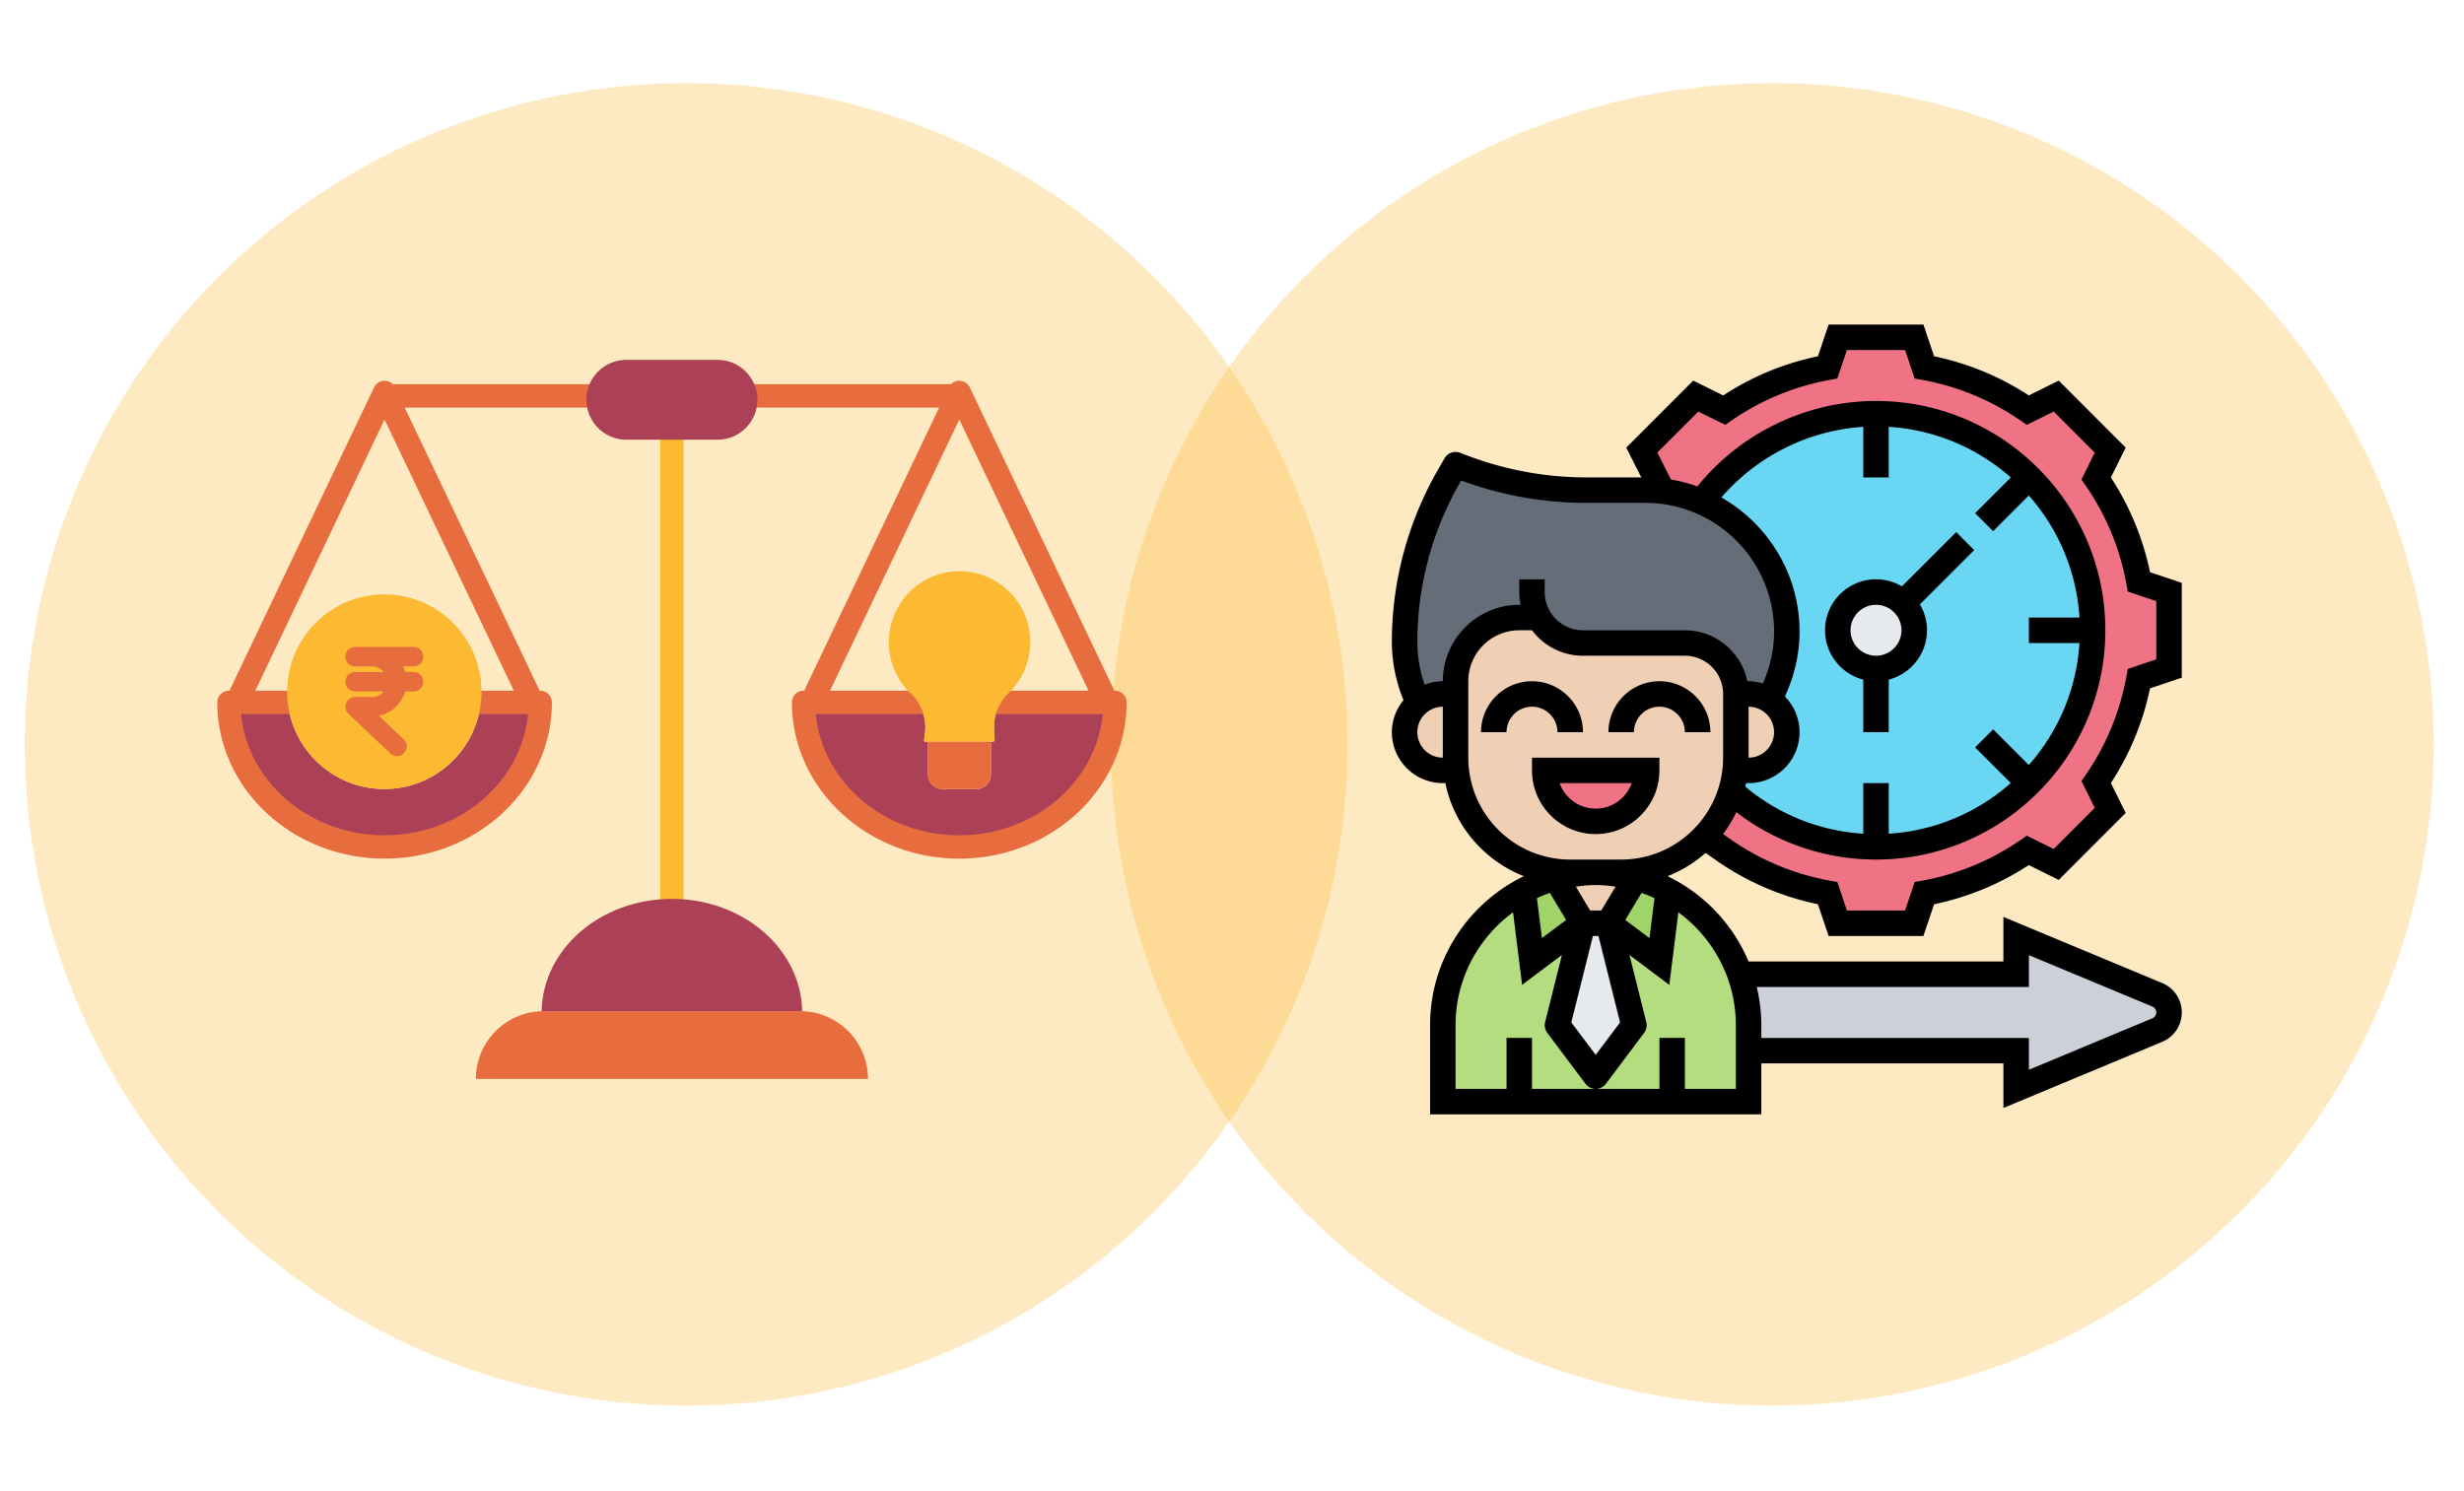 <svg xmlns="http://www.w3.org/2000/svg" xmlns:xlink="http://www.w3.org/1999/xlink" width="876" height="530" viewBox="0 0 657 397.5" xmlns:v="https://vecta.io/nano"><style><![CDATA[.S{fill:rgb(98.819%,72.939%,20%)}.T{fill:rgb(90.979%,42.749%,24.309%)}.U{stroke:none}.V{fill:rgb(0%,0%,0%)}.W{fill:rgb(67.059%,25.099%,34.119%)}.X{fill-opacity:.298}.Y{fill-rule:nonzero}.Z{fill:rgb(93.729%,45.099%,52.159%)}.a{fill:rgb(90.199%,91.37%,92.94%)}]]></style><defs><filter id="A" x="0%" y="0%" width="100%" height="100%"><feColorMatrix in="SourceGraphic" values="0 0 0 0 1 0 0 0 0 1 0 0 0 0 1 0 0 0 1 0"/></filter><mask id="B"><g filter="url(#A)"><path d="M0 0h657v397.5H0z" class="U V X"/></g></mask><clipPath id="C"><path d="M1 .051h353v352.836H1zm0 0"/></clipPath><clipPath id="D"><path d="M0 0h355v353H0z"/></clipPath><g id="E" clip-path="url(#D)"><g clip-path="url(#C)"><path d="M177.555.113l-8.656.215-8.633.637-8.594 1.059-8.527 1.48-8.449 1.898-8.344 2.309-8.219 2.715-8.078 3.117-7.914 3.508-7.734 3.891-7.531 4.27-7.316 4.629-7.078 4.984-6.824 5.328-6.555 5.656-6.27 5.969-5.973 6.27-5.652 6.555-5.328 6.824-4.984 7.078-4.633 7.316-4.266 7.531-3.895 7.734L14.594 109l-3.113 8.078-2.719 8.219-2.309 8.344-1.895 8.449-1.48 8.527-1.059 8.594-.637 8.633-.215 8.656.215 8.656.637 8.633 1.059 8.594 1.48 8.527 1.895 8.449 2.309 8.344 2.719 8.219L14.594 244l3.508 7.914 3.895 7.734 4.266 7.531 4.633 7.316 4.984 7.078 5.328 6.824 5.652 6.555 5.973 6.27 6.27 5.973 6.555 5.652 6.824 5.328 7.078 4.984 7.316 4.633 7.531 4.266 7.734 3.891 7.914 3.512 8.078 3.113 8.219 2.715 8.344 2.313 8.449 1.895 8.527 1.48 8.594 1.059 8.633.637 8.656.215 8.656-.215 8.633-.637 8.59-1.059 8.531-1.48 8.449-1.895 8.344-2.312 8.219-2.715 8.078-3.113 7.914-3.512 7.734-3.891 7.531-4.266 7.316-4.633 7.078-4.984 6.824-5.328 6.555-5.652 6.27-5.973 5.969-6.27 5.656-6.555 5.328-6.824 4.984-7.078 4.629-7.316 4.27-7.531 3.891-7.734 3.508-7.914 3.117-8.078 2.715-8.219 2.309-8.344 1.898-8.449 1.48-8.527 1.059-8.594.637-8.633.215-8.656-.215-8.656-.637-8.633-1.059-8.594-1.48-8.527-1.898-8.449-2.309-8.344-2.715-8.219-3.117-8.078-3.508-7.914-3.891-7.734-4.27-7.531-4.629-7.316-4.984-7.078-5.328-6.824-5.656-6.555-5.969-6.27-6.27-5.969-6.555-5.656-6.824-5.328-7.078-4.984-7.316-4.629-7.531-4.27-7.734-3.891-7.914-3.508-8.078-3.117-8.219-2.715-8.344-2.309-8.449-1.898-8.531-1.48-8.59-1.059-8.633-.637-8.656-.215zm0 0" fill-opacity="1" class="S U Y"/></g></g><mask id="F"><g filter="url(#A)"><path d="M0 0h657v397.5H0z" class="U V X"/></g></mask><clipPath id="G"><path d="M.406.051H353.48v352.836H.406zm0 0"/></clipPath><clipPath id="H"><path d="M0 0h354v353H0z"/></clipPath><g id="I" clip-path="url(#H)"><g clip-path="url(#G)"><path d="M176.949.113l-8.656.215-8.633.637-8.594 1.059-8.527 1.48-8.449 1.898-8.344 2.309-8.219 2.715-8.078 3.117-7.914 3.508-7.734 3.891-7.531 4.27-7.316 4.629-7.078 4.984-6.824 5.328-6.555 5.656-6.27 5.969-5.969 6.27-5.656 6.555-5.328 6.824-4.984 7.078-4.633 7.316-4.266 7.531-3.891 7.734L13.988 109l-3.113 8.078-2.715 8.219-2.313 8.344-1.895 8.449-1.48 8.527-1.059 8.594-.637 8.633-.215 8.656.215 8.656.637 8.633 1.059 8.594 1.48 8.527 1.895 8.449 2.313 8.344 2.715 8.219L13.988 244l3.512 7.914 3.891 7.734 4.266 7.531 4.633 7.316 4.984 7.078 5.328 6.824 5.656 6.555 5.969 6.27 6.27 5.973 6.555 5.652 6.824 5.328 7.078 4.984 7.316 4.633 7.531 4.266 7.734 3.891 7.914 3.512 8.078 3.113 8.219 2.715 8.344 2.313 8.449 1.895 8.527 1.48 8.594 1.059 8.633.637 8.656.215 8.656-.215 8.633-.637 8.594-1.059 8.527-1.48 8.449-1.895 8.344-2.312 8.219-2.715 8.078-3.113 7.914-3.512 7.734-3.891 7.531-4.266 7.316-4.633 7.078-4.984 6.824-5.328 6.555-5.652 6.27-5.973 5.969-6.27 5.656-6.555 5.328-6.824 4.984-7.078 4.633-7.316 4.266-7.531 3.891-7.734L339.91 244l3.113-8.078 2.715-8.219 2.313-8.344 1.895-8.449 1.48-8.527 1.059-8.594.637-8.633.215-8.656-.215-8.656-.637-8.633-1.059-8.594-1.48-8.527-1.898-8.449-2.309-8.344-2.715-8.219L339.91 109l-3.512-7.914-3.891-7.734-4.27-7.531-4.629-7.316-4.984-7.078-5.328-6.824-5.656-6.555-5.969-6.27-6.27-5.969-6.555-5.656-6.824-5.328-7.078-4.984-7.316-4.629-7.531-4.27-7.734-3.891-7.914-3.508-8.078-3.117-8.219-2.715-8.344-2.309-8.449-1.898-8.527-1.48-8.594-1.059-8.633-.637-8.656-.215zm0 0" fill-opacity="1" class="S U Y"/></g></g><clipPath id="J"><path d="M211 184h89.508v45H211zm0 0"/></clipPath><clipPath id="K"><path d="M126 269h106v18.734H126zm0 0"/></clipPath><clipPath id="L"><path d="M57.813 184H148v45H57.813zm0 0"/></clipPath><clipPath id="M"><path d="M156 95.977h46V118h-46zm0 0"/></clipPath><clipPath id="N"><path d="M371.125 120h210.484v177.031H371.125zm0 0"/></clipPath><clipPath id="O"><path d="M433 86.547h148.609V250H433zm0 0"/></clipPath></defs><use xlink:href="#E" mask="url(#B)" x="295" y="22"/><use xlink:href="#I" mask="url(#F)" x="6" y="22"/><path d="M176.051 243.258h6.219V116.676h-6.219zm0 0" class="S"/><g class="T"><path d="M198.848 108.688h58.031v-6.227h-58.031zm-94.813 0h55.438v-6.227h-55.437zm0 0"/><path d="M220.082 186.77l-5.609-2.68 38.5-80.777a3.11 3.11 0 0 1 2.809-1.773c1.195 0 2.285.688 2.801 1.77l.441.926 38.059 79.855-5.609 2.68-35.691-74.891zm0 0"/></g><path d="M266.91 187.305h30.379c0 21.293-18.582 38.563-41.508 38.563s-41.52-17.27-41.52-38.562h30.535a12.63 12.63 0 0 1 1.82 8.477l-.203 1.617c-.074.207.137.418.344.418h.695v8.758a3.84 3.84 0 0 0 3.832 3.84h9.105a3.84 3.84 0 0 0 3.836-3.84v-8.758h.516a.48.48 0 0 0 .465-.488l-.137-2.66a12.49 12.49 0 0 1 1.84-7.363zm0 0" class="W"/><g clip-path="url(#J)" class="T"><path d="M255.781 228.98c-24.609 0-44.625-18.699-44.625-41.676a3.11 3.11 0 0 1 3.105-3.117h35.715v6.23H217.52c1.711 18.094 18.219 32.336 38.262 32.336s36.543-14.242 38.254-32.336h-32.309v-6.23h35.563c1.719 0 3.109 1.395 3.109 3.117 0 22.977-20.016 41.676-44.617 41.676zm0 0"/></g><path d="M264.227 197.816h-17.469c-.207 0-.418-.211-.344-.418l.203-1.617a12.63 12.63 0 0 0-1.82-8.477c-.531-.844-1.164-1.617-1.883-2.301-5.633-5.312-7.461-13.527-4.605-20.73 2.848-7.203 9.801-11.934 17.535-11.934s14.688 4.73 17.539 11.934 1.023 15.418-4.609 20.73c-.719.684-1.348 1.457-1.863 2.301a12.49 12.49 0 0 0-1.84 7.363l.137 2.66a.48.48 0 0 1-.465.488zm0 0" class="S"/><g class="T"><path d="M264.227 197.816v8.758a3.84 3.84 0 0 1-3.836 3.84h-9.105a3.84 3.84 0 0 1-3.832-3.84v-8.758zm0 0"/><g clip-path="url(#K)"><path d="M144.422 269.672l.504-.004h68.473l.504.004c9.762.273 17.535 8.281 17.535 18.066H126.883c.004-9.785 7.773-17.789 17.539-18.066zm0 0"/></g></g><path d="M213.902 269.672l-.504-.004h-68.473l-.504.004c.289-16.59 15.73-29.961 34.738-29.961s34.449 13.367 34.742 29.961zm-85.672-82.367h15.828c0 21.293-18.586 38.563-41.516 38.563s-41.512-17.27-41.512-38.562h15.7c1.445 13.152 12.539 23.109 25.75 23.109s24.305-9.957 25.75-23.109zm0 0" class="W"/><g class="T"><path d="M138.238 186.77l-35.699-74.891-35.687 74.891-5.613-2.68 38.496-80.781c1.129-2.363 4.484-2.363 5.613 0l38.5 80.781zm0 0"/><g clip-path="url(#L)"><path d="M102.543 228.98c-24.602 0-44.621-18.699-44.621-41.676 0-1.723 1.395-3.117 3.109-3.117h20.883v6.23H64.285c1.715 18.094 18.219 32.336 38.258 32.336s36.547-14.242 38.262-32.336h-17.758v-6.23h21.012c1.719 0 3.109 1.395 3.109 3.117 0 22.977-20.02 41.676-44.625 41.676zm0 0"/></g></g><g clip-path="url(#M)" class="W"><path d="M191.336 95.973h-24.352c-5.863.004-10.617 4.766-10.621 10.641a10.65 10.65 0 0 0 10.621 10.641h24.352c5.863-.004 10.621-4.77 10.621-10.641s-4.758-10.637-10.621-10.641zm0 0"/></g><path d="M128.387 184.465a25.57 25.57 0 0 1-.156 2.84c-1.445 13.152-12.539 23.109-25.75 23.109s-24.305-9.957-25.75-23.109a25.57 25.57 0 0 1-.156-2.84c0-14.332 11.598-25.949 25.906-25.949s25.906 11.617 25.906 25.949zm0 0" class="S"/><path d="M110.254 179.203h-2.211a9.57 9.57 0 0 0-.582-1.492h2.793c3.453 0 3.453-5.187 0-5.187H94.711c-3.457 0-3.457 5.188 0 5.188h4.441a4.07 4.07 0 0 1 3.152 1.492H94.71c-3.457 0-3.457 5.188 0 5.188h7.602c-.086.105-.176.203-.27.297a4.04 4.04 0 0 1-2.891 1.199H94.71c-2.344 0-3.484 2.867-1.781 4.48l11.117 10.523c2.512 2.379 6.07-1.395 3.563-3.77l-6.586-6.23c3.363-.695 6.066-3.195 7.023-6.5h2.207c3.453 0 3.453-5.187 0-5.187zm0 0" class="T"/><path d="M575.234 265.309c1.898.785 3.117 2.617 3.117 4.684s-1.219 3.902-3.117 4.688l-37.648 15.699v-10.191h-71.34v-6.797a40.92 40.92 0 0 0-2.309-13.59h73.648v-10.191l37.648 15.699" fill="rgb(79.999%,81.96%,85.1%)"/><path d="M578.352 157.887v20.383l-8.016 2.723c-1.844 10.082-5.773 19.426-11.41 27.574l3.727 7.551-14.398 14.398-7.551-3.73A70.48 70.48 0 0 1 513.13 238.2l-2.723 8.016h-20.383l-2.719-8.016c-10.086-1.832-19.43-5.773-27.574-11.414l-5.27-3.703c3.223-3.395 5.668-7.551 7.059-12.129 10.258 9.238 23.82 14.879 38.695 14.879a57.46 57.46 0 0 0 40.836-16.922c10.457-10.457 16.918-24.867 16.918-40.832s-6.461-30.375-16.918-40.832c-10.457-10.469-24.871-16.918-40.836-16.918-19.055 0-35.973 9.234-46.512 23.473-3.262-1.395-6.715-2.375-10.391-2.785v-.027l-5.531-10.949 14.398-14.398 7.551 3.73c8.145-5.641 17.488-9.582 27.574-11.414l2.719-8.016h20.383l2.723 8.016a70.48 70.48 0 0 1 27.574 11.414l7.551-3.73 14.398 14.398-3.727 7.551c5.637 8.148 9.566 17.492 11.41 27.578l8.016 2.719" class="Z"/><path d="M557.969 168.078c0 15.965-6.461 30.375-16.918 40.832a57.46 57.46 0 0 1-40.836 16.922c-14.875 0-28.437-5.641-38.695-14.879.547-1.805.918-3.633 1.129-5.547l.199.043h3.398c2.824 0 5.371-1.156 7.203-2.988s2.988-4.379 2.988-7.203c0-3.598-1.871-6.758-4.687-8.602 3.055-5.531 4.688-11.824 4.688-18.234 0-15.5-9.344-28.809-22.734-34.621 10.539-14.238 27.457-23.473 46.512-23.473 15.965 0 30.379 6.449 40.836 16.918 10.457 10.457 16.918 24.867 16.918 40.832" fill="rgb(41.179%,83.919%,95.689%)"/><path d="M507.422 160.871c1.832 1.832 2.984 4.379 2.984 7.207 0 5.641-4.551 10.191-10.191 10.191a10.192 10.192 0 1 1 7.207-17.399" class="a"/><path d="M462.848 185.063c0-7.508-6.078-13.586-13.59-13.586h-27.176c-5.031 0-9.41-2.723-11.758-6.797h-5.23a16.99 16.99 0 0 0-16.984 16.988v3.395h-3.398c-2.48 0-4.75.891-6.516 2.379a37.66 37.66 0 0 1-3.676-16.246c0-7.668 1.023-15.312 2.961-22.719a88.08 88.08 0 0 1 8.73-21.203l1.898-3.359.305.133c11.016 4.395 22.797 6.664 34.648 6.664h15.672c1.555 0 3.078.105 4.578.305 3.676.41 7.129 1.391 10.391 2.785 13.391 5.813 22.734 19.121 22.734 34.621 0 6.41-1.633 12.703-4.687 18.234-1.59-.98-3.477-1.594-5.504-1.594h-3.398" fill="rgb(39.609%,42.749%,47.06%)"/><path d="M428.875 246.215l6.797 27.176-10.195 13.59-10.191-13.59 6.797-27.176h6.793" class="a"/><path d="M463.938 259.801c-2.047-5.77-5.375-10.973-9.621-15.246-2.789-2.785-5.973-5.176-9.477-7.031l-2.375 18.883-13.59-10.191 6.797 27.176-10.195 13.59-10.191-13.59 6.797-27.176-13.59 10.191-2.375-18.883c-12.738 6.859-21.406 20.34-21.406 35.867v20.383h81.535v-20.383a40.92 40.92 0 0 0-2.309-13.59" fill="rgb(70.589%,86.67%,49.799%)"/><path d="M444.84 237.523l-2.375 18.883-13.59-10.191 7.273-12.129v-.039c3.051.82 5.984 1.977 8.691 3.477m-30.03-3.477v.039l7.273 12.129-13.59 10.191-2.375-18.883a39.43 39.43 0 0 1 8.691-3.477" fill="rgb(62.749%,83.139%,40.779%)"/><g fill="rgb(94.119%,81.569%,70.589%)"><path d="M436.148 234.047v.039l-7.273 12.129h-6.793l-7.273-12.129v-.039c3.398-.945 6.969-1.422 10.668-1.422s7.273.477 10.672 1.422m37.3-31.586c-1.832 1.832-4.379 2.988-7.203 2.988h-3.398l-.199-.043c.133-1.086.199-2.227.199-3.355v-16.988h3.398c2.027 0 3.914.613 5.504 1.594 2.816 1.844 4.688 5.004 4.688 8.602 0 2.824-1.156 5.371-2.988 7.203"/><path d="M388.109 202.051v-20.383a16.99 16.99 0 0 1 16.984-16.988h5.23c2.348 4.074 6.727 6.797 11.758 6.797h27.176c7.512 0 13.59 6.078 13.59 13.586v16.988c0 1.129-.066 2.27-.199 3.355-.211 1.914-.582 3.742-1.129 5.547-1.391 4.578-3.836 8.734-7.059 12.129-5.574 5.867-13.457 9.543-22.187 9.543h-13.59c-15.766 0-28.703-11.93-30.375-27.219-.133-1.086-.199-2.227-.199-3.355"/><path d="M384.711 205.449a10.16 10.16 0 0 1-7.203-2.988c-1.832-1.832-2.988-4.379-2.988-7.203 0-3.16 1.422-5.988 3.676-7.816 1.766-1.488 4.035-2.379 6.516-2.379h3.398v16.988c0 1.129.066 2.27.199 3.355l-.199.043h-3.398"/></g><path d="M411.891 205.449h27.176c0 3.742-1.523 7.137-3.969 9.621-2.492 2.441-5.891 3.965-9.621 3.965-7.508 0-13.586-6.078-13.586-13.586" class="Z"/><g class="V"><g clip-path="url(#N)"><path d="M573.906 271.559l-32.922 13.723v-8.492H469.64v-3.398c0-3.516-.449-6.914-1.234-10.191h72.578v-8.492l32.922 13.723c.637.266 1.047.875 1.047 1.563a1.69 1.69 0 0 1-1.047 1.566zm-111.059 18.82h-13.59v-13.59h-6.793v13.59h-33.973v-13.59h-6.793v13.59h-13.59v-16.988c0-12.355 6.051-23.289 15.328-30.098l2.414 19.348 10.617-7.973-4.473 17.902c-.254.992-.039 2.043.57 2.863l10.191 13.59c.652.848 1.645 1.355 2.719 1.355s2.07-.508 2.723-1.355l10.191-13.59c.609-.82.824-1.871.57-2.863l-4.473-17.902 10.617 7.973 2.414-19.348c9.277 6.809 15.328 17.742 15.328 30.098zm-44.164-61.152c-14.98 0-27.176-12.195-27.176-27.176v-20.383a13.6 13.6 0 0 1 13.586-13.59h3.41c3.094 4.129 8.031 6.793 13.578 6.793h27.176c5.629 0 10.191 4.566 10.191 10.191v16.988c0 14.98-12.195 27.176-27.176 27.176zm-33.973-47.559c-1.711 0-3.328.344-4.844.93-1.273-3.652-1.949-7.527-1.949-11.375 0-14.797 3.887-29.418 11.227-42.266l.465-.82a96.18 96.18 0 0 0 33.453 5.969h15.645c18.938 0 34.332 15.395 34.332 34.332 0 4.777-1.062 9.488-2.984 13.84-1.211-.359-2.469-.609-3.809-.609h-.348c-1.578-7.75-8.437-13.59-16.641-13.59h-27.176c-5.629 0-10.191-4.566-10.191-10.191v-3.398h-6.797v3.398a16.8 16.8 0 0 0 .348 3.398h-.348a20.41 20.41 0 0 0-20.383 20.383zm-6.793 13.59a6.81 6.81 0 0 1 6.793-6.797v13.59a6.81 6.81 0 0 1-6.793-6.793zm88.328 6.793v-13.59a6.81 6.81 0 0 1 6.793 6.797 6.81 6.81 0 0 1-6.793 6.793zm-28.547 36.066a40.16 40.16 0 0 1 3.453 1.395l-1.328 10.656-6.465-4.828zm-12.965 11.492h1.488l5.758 23.039-6.504 8.664-6.5-8.664zm.742-13.586c1.805 0 3.559.172 5.297.422l-3.82 6.371h-2.949l-3.82-6.371c1.738-.25 3.488-.422 5.293-.422zm-12.219 2.094l4.34 7.223-6.465 4.828-1.328-10.656a40.62 40.62 0 0 1 3.453-1.395zm163.262 24.035l-42.332-17.637v11.891H466.23c-4.164-9.969-11.914-18.062-21.59-22.746 10.578-4.152 18.605-13.441 20.914-24.816h.691a13.6 13.6 0 0 0 13.586-13.586c0-3.703-1.5-7.062-3.914-9.516 2.523-5.414 3.914-11.32 3.914-17.305 0-22.68-18.445-41.125-41.125-41.125h-15.645c-11.492 0-22.719-2.164-33.691-6.555-1.555-.625-3.359 0-4.207 1.473l-1.926 3.355a92.23 92.23 0 0 0-12.113 45.637c0 5.281 1.102 10.59 3.105 15.5-1.914 2.336-3.105 5.281-3.105 8.535a13.6 13.6 0 0 0 13.586 13.586h.68c2.32 11.375 10.348 20.664 20.926 24.816-14.77 7.152-25 22.242-25 39.73v23.781h88.324v-13.59h64.547v11.891l42.332-17.637a8.46 8.46 0 0 0 5.23-7.844 8.46 8.46 0 0 0-5.23-7.84"/></g><path d="M425.477 215.641c-4.43 0-8.211-2.84-9.617-6.797h19.227c-1.406 3.957-5.187 6.797-9.609 6.797zm16.988-10.191v-3.398h-33.973v3.398c0 9.367 7.617 16.984 16.984 16.984s16.988-7.617 16.988-16.984m-27.179-10.192h6.797c0-7.5-6.094-13.59-13.59-13.59s-13.59 6.09-13.59 13.59h6.797c0-3.742 3.039-6.797 6.793-6.797a6.81 6.81 0 0 1 6.793 6.797m27.18-6.797a6.81 6.81 0 0 1 6.793 6.797h6.797c0-7.5-6.094-13.59-13.59-13.59a13.6 13.6 0 0 0-13.59 13.59h6.797a6.81 6.81 0 0 1 6.793-6.797m57.75 40.766a61.05 61.05 0 0 1-40.965-15.75l4.555-5.043c9.992 9.023 22.93 14 36.41 14 29.98 0 54.355-24.379 54.355-54.355s-24.375-54.355-54.355-54.355c-17.184 0-33.531 8.27-43.762 22.109l-5.469-4.035c11.504-15.578 29.898-24.867 49.23-24.867 33.723 0 61.152 27.43 61.152 61.148s-27.43 61.148-61.152 61.148"/><g clip-path="url(#O)"><path d="M512.852 249.609h-25.27l-2.852-8.465c-9.727-2.043-18.777-5.918-26.926-11.559l-5.293-3.73 3.914-5.559 5.266 3.715c7.883 5.441 16.723 9.105 26.238 10.844l1.977.355 2.559 7.605h15.5l2.563-7.605 1.977-.355c9.516-1.738 18.355-5.402 26.262-10.855l1.648-1.141 7.176 3.543 10.949-10.961-3.543-7.168 1.141-1.645c5.469-7.91 9.117-16.762 10.855-26.262l.359-1.977 7.602-2.562v-15.5l-7.602-2.562-.359-1.977c-1.738-9.516-5.387-18.352-10.855-26.262l-1.141-1.645 3.543-7.164-10.949-10.965-7.176 3.543-1.648-1.141c-7.906-5.453-16.746-9.117-26.262-10.855l-1.977-.355-2.562-7.605h-15.5l-2.559 7.605-1.977.355c-9.516 1.738-18.355 5.402-26.262 10.855l-1.648 1.141-7.18-3.543-10.934 10.938 4.434 8.758-6.066 3.066-6.66-13.141 17.875-17.875 7.988 3.957c7.711-5.043 16.191-8.547 25.254-10.445l2.852-8.465h25.27l2.852 8.465c9.063 1.898 17.543 5.402 25.254 10.445l7.988-3.957 17.848 17.863-3.953 7.977a73.49 73.49 0 0 1 10.441 25.254l8.469 2.852v25.266l-8.469 2.855a73.5 73.5 0 0 1-10.441 25.25l3.953 7.977-17.848 17.863-7.988-3.957c-7.711 5.043-16.191 8.547-25.254 10.445l-2.852 8.465"/></g><path d="M500.215 161.285a6.81 6.81 0 0 0-6.793 6.793 6.81 6.81 0 0 0 6.793 6.793 6.81 6.81 0 0 0 6.797-6.793 6.81 6.81 0 0 0-6.797-6.793zm0 20.383c-7.496 0-13.586-6.094-13.586-13.59s6.09-13.59 13.586-13.59 13.59 6.094 13.59 13.59-6.09 13.59-13.59 13.59m3.398-54.355h-6.793v-16.984h6.793v16.984m0 98.519h-6.793v-16.988h6.793v16.988m35.035-14.519l-12.012-12.008 4.805-4.805 12.008 12.008-4.801 4.805"/><path d="M557.969 171.477h-16.984v-6.797h16.984v6.797m-26.528-29.821l-4.805-4.805 12.012-12.008 4.801 4.805-12.008 12.008m-27.828 53.602h-6.793V178.27h6.793v16.988m6.211-31.985l-4.805-4.801 16.574-16.578 4.805 4.805-16.574 16.574"/></g></svg>